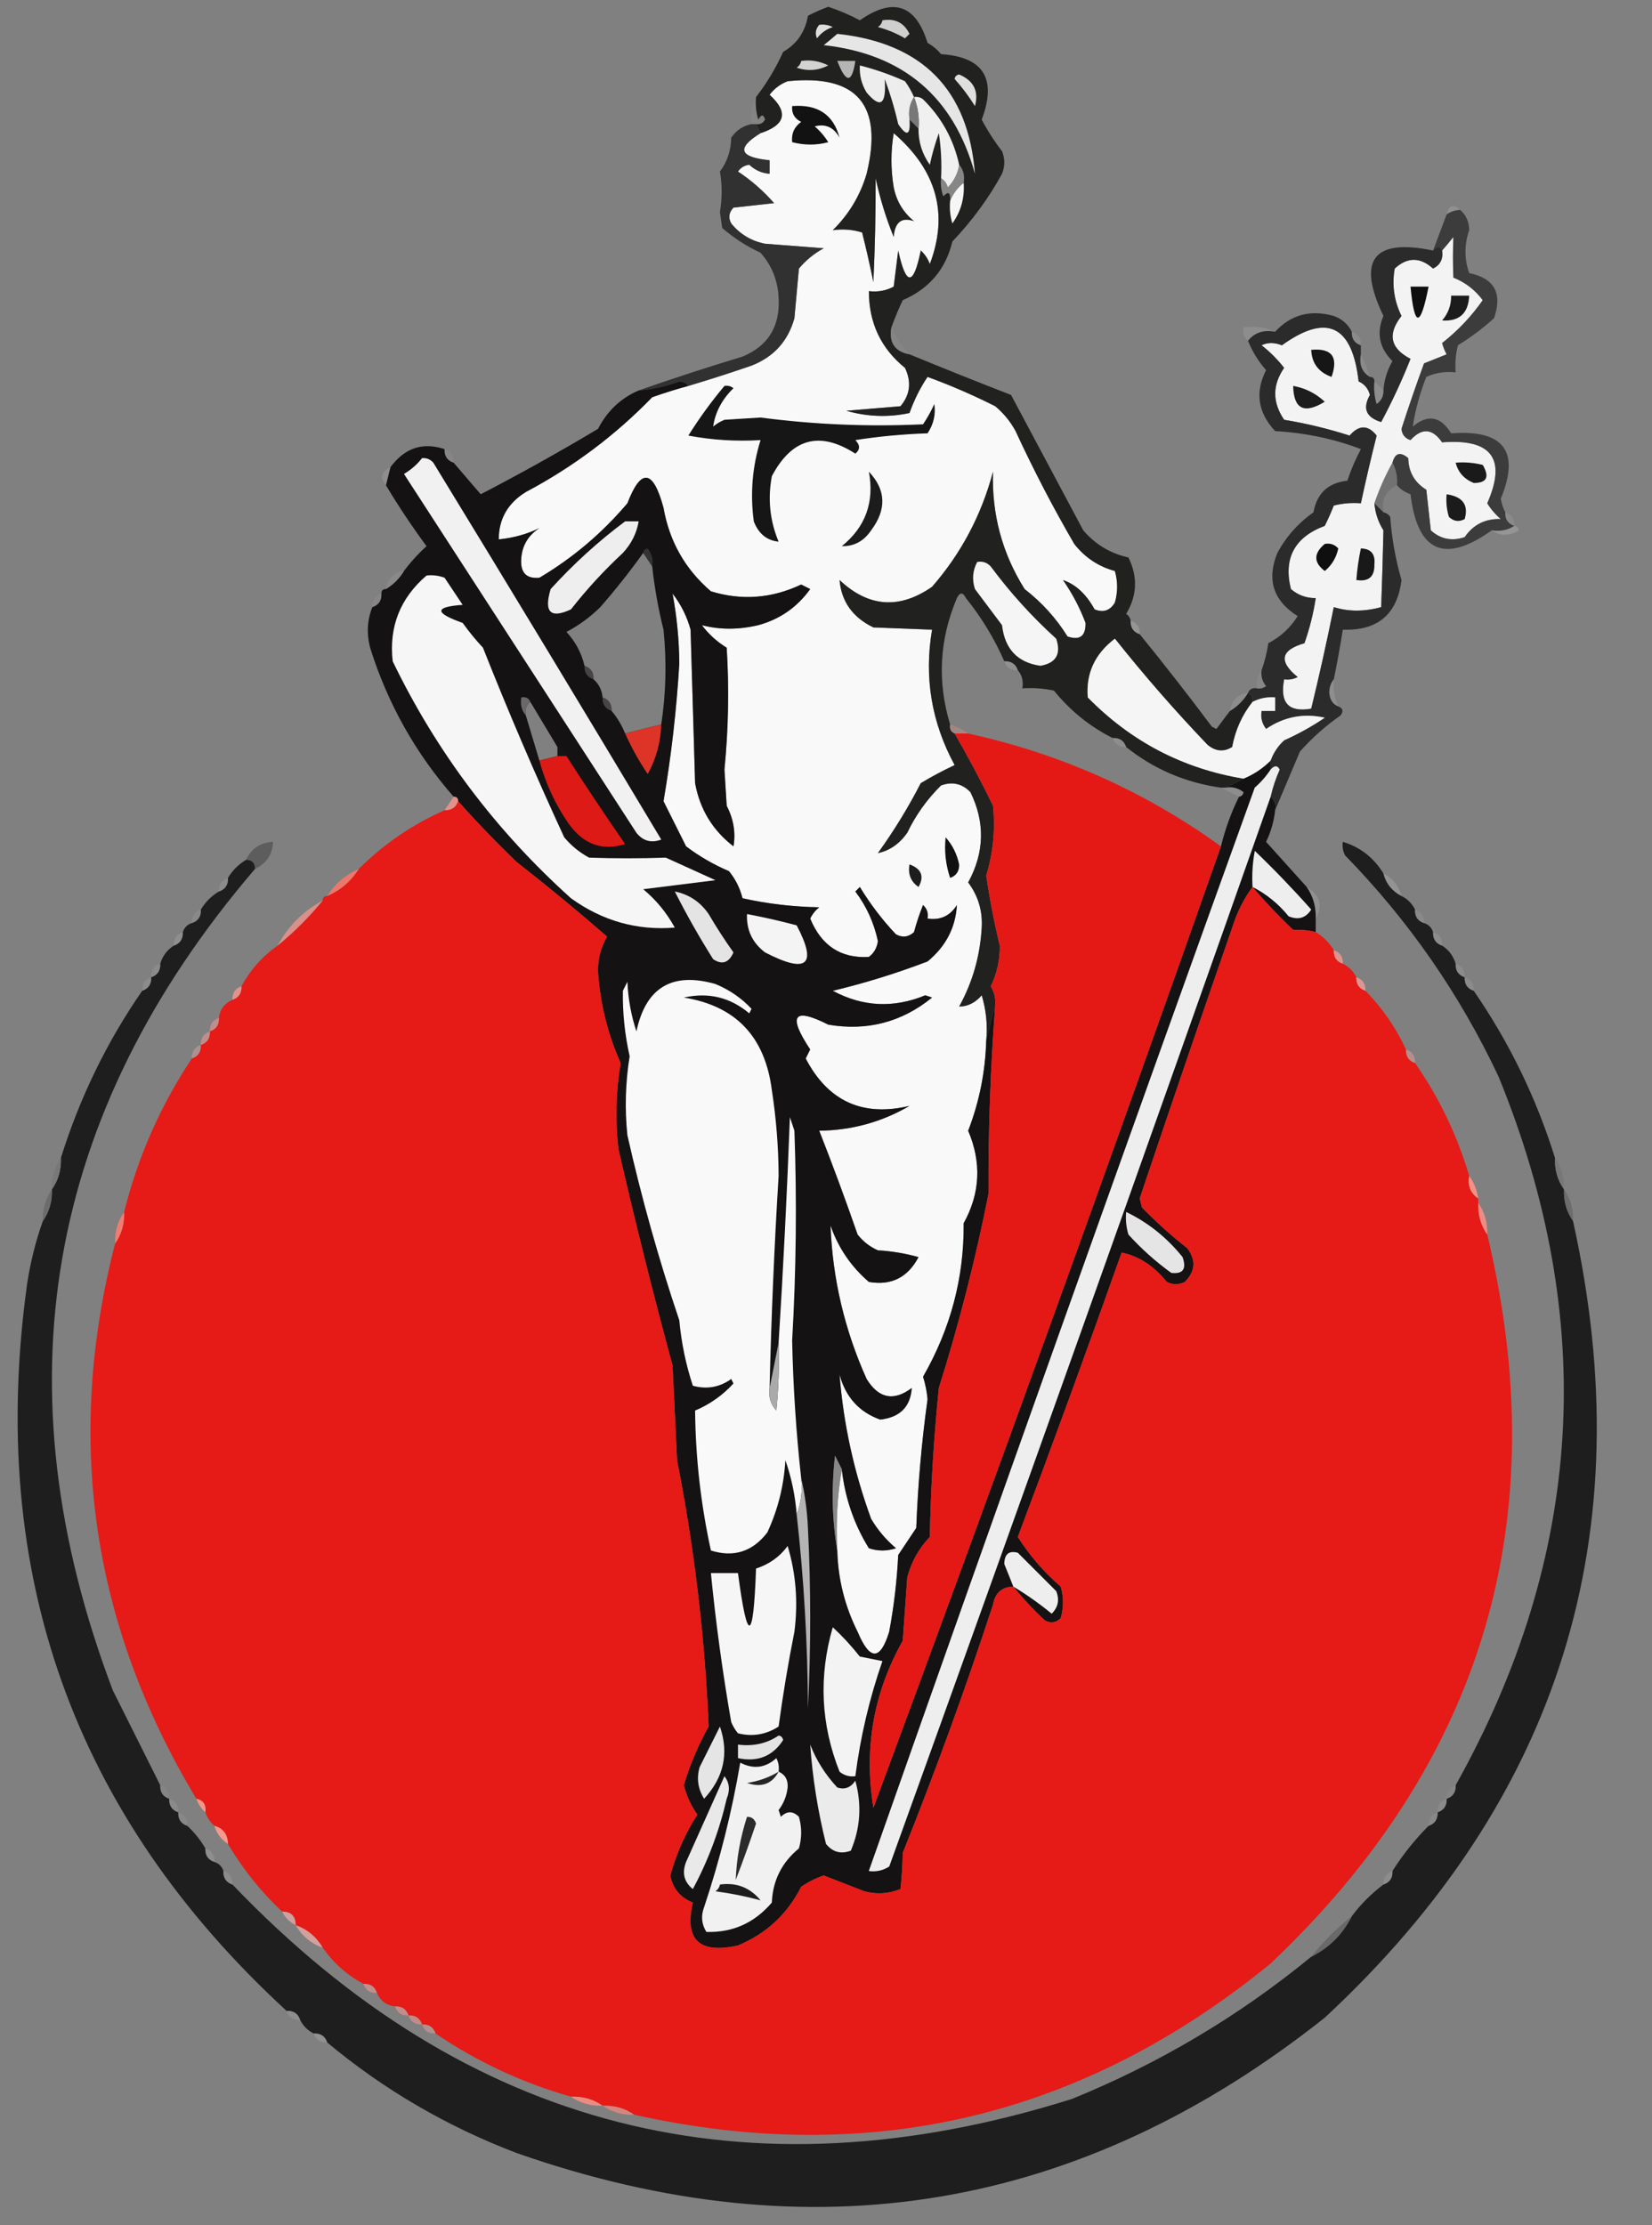 <?xml version="1.0" encoding="UTF-8"?>
<!DOCTYPE svg PUBLIC "-//W3C//DTD SVG 1.1//EN" "http://www.w3.org/Graphics/SVG/1.1/DTD/svg11.dtd">
<svg xmlns="http://www.w3.org/2000/svg" version="1.1" width="366px" height="493px" style="shape-rendering:geometricPrecision; text-rendering:geometricPrecision; image-rendering:optimizeQuality; fill-rule:evenodd; clip-rule:evenodd" xmlns:xlink="http://www.w3.org/1999/xlink">
<rect width="100%" height="100%" fill="#808080" stroke="none"/>
<g><path style="opacity:1" fill="#f9f9f9" d="M 218.5,230.5 C 218.303,237.43 216.97,244.096 214.5,250.5C 217.495,257.552 217.162,264.385 213.5,271C 213.612,283.023 210.612,294.356 204.5,305C 205.018,306.626 205.352,308.293 205.5,310C 204.19,319.457 203.357,328.957 203,338.5C 201.667,340.5 200.333,342.5 199,344.5C 198.718,350.216 198.052,355.883 197,361.5C 195.028,367.938 192.695,367.938 190,361.5C 187.159,355.816 185.659,349.816 185.5,343.5C 185.177,337.31 185.51,331.31 186.5,325.5C 187.203,331.828 189.203,337.661 192.5,343C 194.5,343.667 196.5,343.667 198.5,343C 196.291,341.127 194.458,338.96 193,336.5C 189.191,326.094 186.858,315.428 186,304.5C 187.316,309.477 190.316,312.811 195,314.5C 199.376,314.007 201.71,311.674 202,307.5C 197.997,310.501 194.664,309.835 192,305.5C 187.12,294.648 184.453,283.315 184,271.5C 185.72,276.446 188.554,280.613 192.5,284C 197.45,284.858 201.117,283.025 203.5,278.5C 200.553,277.679 197.553,277.179 194.5,277C 192.714,276.215 191.214,275.049 190,273.5C 187.319,265.777 184.486,258.11 181.5,250.5C 188.699,250.415 195.365,248.581 201.5,245C 191.114,247.474 183.447,243.974 178.5,234.5C 178.833,233.833 179.167,233.167 179.5,232.5C 174.47,224.933 175.803,223.099 183.5,227C 192.103,228.464 199.77,226.464 206.5,221C 206,220.833 205.5,220.667 205,220.5C 197.962,223.398 191.128,223.065 184.5,219.5C 191.567,217.812 198.567,215.646 205.5,213C 209.543,209.672 211.71,205.505 212,200.5C 210.491,202.919 208.325,203.919 205.5,203.5C 205.719,202.325 205.386,201.325 204.5,200.5C 203.708,202.465 203.041,204.465 202.5,206.5C 201.277,207.614 199.944,207.781 198.5,207C 195.481,203.808 192.814,200.308 190.5,196.5C 190.167,196.833 189.833,197.167 189.5,197.5C 191.983,200.8 193.65,204.467 194.5,208.5C 194.291,209.994 193.624,211.161 192.5,212C 186.317,212.365 181.984,209.532 179.5,203.5C 179.977,202.522 180.643,201.689 181.5,201C 175.722,200.906 170.056,200.239 164.5,199C 163.944,196.763 162.944,194.763 161.5,193C 158.088,191.545 154.921,189.712 152,187.5C 150.333,184.167 148.667,180.833 147,177.5C 148.718,167.464 149.884,157.297 150.5,147C 150.453,141.706 149.953,136.539 149,131.5C 150.861,133.888 152.194,136.554 153,139.5C 153.333,150.833 153.667,162.167 154,173.5C 155.059,179.293 157.893,183.959 162.5,187.5C 163.023,184.491 162.523,181.491 161,178.5C 160.833,175.833 160.667,173.167 160.5,170.5C 161.386,161.508 161.552,152.508 161,143.5C 158.842,142.174 157.008,140.507 155.5,138.5C 159.445,139.534 163.612,139.534 168,138.5C 172.78,137.194 176.613,134.527 179.5,130.5C 178.833,130.167 178.167,129.833 177.5,129.5C 170.968,132.588 164.301,133.088 157.5,131C 151.807,126.119 148.307,119.952 147,112.5C 144.694,103.966 142.027,103.633 139,111.5C 133.38,118.127 126.88,123.627 119.5,128C 116.513,128.274 115.179,126.774 115.5,123.5C 115.756,120.729 117.09,118.562 119.5,117C 116.786,118.327 113.786,119.161 110.5,119.5C 110.496,114.971 112.496,111.471 116.5,109C 126.984,103.436 136.317,96.436 144.5,88C 147.154,87.059 149.821,86.226 152.5,85.5C 157.164,84.112 161.831,82.612 166.5,81C 171.428,79.073 174.594,75.573 176,70.5C 176.333,66.833 176.667,63.167 177,59.5C 178.558,57.641 180.391,56.141 182.5,55C 178.167,54.667 173.833,54.333 169.5,54C 166.452,53.394 163.952,51.894 162,49.5C 161.316,48.216 161.483,47.05 162.5,46C 165.5,45.667 168.5,45.333 171.5,45C 169.129,42.294 166.463,39.961 163.5,38C 164.108,37.13 164.941,36.63 166,36.5C 167.3,37.707 168.8,38.374 170.5,38.5C 170.5,37.5 170.5,36.5 170.5,35.5C 163.75,34.834 163.084,32.834 168.5,29.5C 174.06,27.672 174.726,24.839 170.5,21C 171.551,19.615 172.884,18.615 174.5,18C 189.893,16.403 195.726,23.237 192,38.5C 190.587,43.3 188.087,47.467 184.5,51C 186.743,50.681 188.91,50.848 191,51.5C 191.914,55.142 192.748,58.809 193.5,62.5C 193.852,54.867 194.018,47.2 194,39.5C 194.957,43.956 196.29,48.289 198,52.5C 198.255,49.207 199.755,48.04 202.5,49C 200.106,47.048 198.606,44.548 198,41.5C 197.333,37.5 197.333,33.5 198,29.5C 207.543,37.73 210.21,47.397 206,58.5C 205.581,57.328 204.915,56.328 204,55.5C 202.386,63.443 200.72,63.443 199,55.5C 198.667,58.167 198.333,60.833 198,63.5C 196.301,64.406 194.467,64.739 192.5,64.5C 192.495,71.513 195.162,77.18 200.5,81.5C 201.983,84.612 201.65,87.445 199.5,90C 195.5,90.333 191.5,90.667 187.5,91C 192.165,92.337 196.832,92.503 201.5,91.5C 202.542,88.577 203.875,85.91 205.5,83.5C 210.624,85.375 215.624,87.541 220.5,90C 222.359,91.558 223.859,93.391 225,95.5C 228.964,104.082 233.297,112.416 238,120.5C 240.346,123.505 243.346,125.505 247,126.5C 247.667,128.833 247.667,131.167 247,133.5C 245.933,135.283 244.433,135.783 242.5,135C 240.668,131.639 238.335,129.472 235.5,128.5C 237.577,131.49 239.244,134.656 240.5,138C 240.563,140.942 239.23,141.942 236.5,141C 234.006,136.978 230.84,133.478 227,130.5C 222.032,122.588 219.699,113.922 220,104.5C 217.455,114.093 212.955,122.593 206.5,130C 199.247,135.04 192.414,134.54 186,128.5C 186.422,133.288 188.922,136.788 193.5,139C 197.924,139.18 202.257,139.347 206.5,139.5C 204.702,150.045 206.369,160.045 211.5,169.5C 208.93,170.702 206.43,172.035 204,173.5C 201.21,178.917 198.043,184.084 194.5,189C 197.093,188.454 199.26,186.954 201,184.5C 202.886,180.56 205.386,177.06 208.5,174C 211.025,173.104 213.192,173.604 215,175.5C 218.279,182.196 218.112,188.863 214.5,195.5C 216.71,198.463 217.71,201.797 217.5,205.5C 217.142,211.774 215.475,217.607 212.5,223C 214.417,222.973 216.084,222.139 217.5,220.5C 218.487,223.768 218.82,227.102 218.5,230.5 Z"/></g>
<g><path style="opacity:0.427" fill="#8a8a8a" d="M 167.5,21.5 C 167.34,23.199 167.506,24.866 168,26.5C 168.654,25.304 169.154,25.304 169.5,26.5C 169.043,27.297 168.376,27.631 167.5,27.5C 167.167,27.5 166.833,27.5 166.5,27.5C 166.205,25.265 166.539,23.265 167.5,21.5 Z"/></g>
<g><path style="opacity:1" fill="#121212" d="M 175.5,23.5 C 181.155,23.054 184.655,25.387 186,30.5C 184.737,28.203 182.903,27.37 180.5,28C 181.687,29.02 182.687,30.186 183.5,31.5C 180.911,32.205 178.244,32.205 175.5,31.5C 175.297,29.61 175.963,28.11 177.5,27C 176.027,26.29 175.36,25.124 175.5,23.5 Z"/></g>
<g><path style="opacity:0.396" fill="#aaaaaa" d="M 323.5,46.5 C 322.391,46.557 321.391,46.89 320.5,47.5C 321.053,45.448 322.053,45.115 323.5,46.5 Z"/></g>
<g><path style="opacity:0.999" fill="#313131" d="M 166.5,27.5 C 166.833,27.5 167.167,27.5 167.5,27.5C 167.833,28.167 168.167,28.833 168.5,29.5C 163.084,32.834 163.75,34.834 170.5,35.5C 170.5,36.5 170.5,37.5 170.5,38.5C 168.8,38.374 167.3,37.707 166,36.5C 164.941,36.63 164.108,37.13 163.5,38C 166.463,39.961 169.129,42.294 171.5,45C 168.5,45.333 165.5,45.667 162.5,46C 161.483,47.05 161.316,48.216 162,49.5C 163.952,51.894 166.452,53.394 169.5,54C 173.833,54.333 178.167,54.667 182.5,55C 180.391,56.141 178.558,57.641 177,59.5C 176.667,63.167 176.333,66.833 176,70.5C 174.594,75.573 171.428,79.073 166.5,81C 161.831,82.612 157.164,84.112 152.5,85.5C 152.083,84.876 151.416,84.543 150.5,84.5C 147.58,85.586 144.58,86.252 141.5,86.5C 149,83.867 156.667,81.367 164.5,79C 170.19,76.635 172.856,72.302 172.5,66C 172.336,62.17 171.003,58.837 168.5,56C 165.397,54.561 162.564,52.727 160,50.5C 159.833,49.333 159.667,48.167 159.5,47C 160.009,43.921 160.009,40.921 159.5,38C 161.121,35.834 161.955,33.334 162,30.5C 163.129,28.859 164.629,27.859 166.5,27.5 Z"/></g>
<g><path style="opacity:1" fill="#212120" d="M 197.5,72.5 C 196.891,75.878 198.224,77.878 201.5,78.5C 208.967,81.576 216.467,84.576 224,87.5C 229.333,97.5 234.667,107.5 240,117.5C 242.657,120.61 245.991,122.61 250,123.5C 252.109,127.781 251.942,131.948 249.5,136C 250.056,136.383 250.389,136.883 250.5,137.5C 250.427,139.027 251.094,140.027 252.5,140.5C 257.934,147.174 263.268,154.007 268.5,161C 268.833,161.167 269.167,161.333 269.5,161.5C 270.521,160.099 271.521,158.765 272.5,157.5C 274.167,156.5 275.5,155.167 276.5,153.5C 277.338,153.842 277.672,154.508 277.5,155.5C 275.205,158.391 273.705,161.725 273,165.5C 271.132,166.672 269.298,166.505 267.5,165C 260.294,157.463 253.46,149.629 247,141.5C 242.571,144.868 240.571,149.201 241,154.5C 250.592,164.282 262.092,170.282 275.5,172.5C 274.167,173.167 272.833,173.833 271.5,174.5C 271.167,174.5 270.833,174.5 270.5,174.5C 262.614,173.386 255.614,170.386 249.5,165.5C 249.027,164.094 248.027,163.427 246.5,163.5C 241.466,160.968 237.132,157.468 233.5,153C 231.19,152.503 228.857,152.337 226.5,152.5C 226.768,150.901 226.434,149.568 225.5,148.5C 225.027,147.094 224.027,146.427 222.5,146.5C 220.289,141.456 217.456,136.789 214,132.5C 213.333,131.167 212.667,131.167 212,132.5C 208.114,141.677 207.614,151.011 210.5,160.5C 210.328,161.492 210.662,162.158 211.5,162.5C 214.506,167.691 217.339,173.024 220,178.5C 220.53,183.76 220.03,188.927 218.5,194C 219.27,199.24 220.27,204.407 221.5,209.5C 221.551,212.666 220.884,215.666 219.5,218.5C 220.246,219.736 220.579,221.07 220.5,222.5C 219.833,225.167 219.167,227.833 218.5,230.5C 218.82,227.102 218.487,223.768 217.5,220.5C 216.084,222.139 214.417,222.973 212.5,223C 215.475,217.607 217.142,211.774 217.5,205.5C 217.71,201.797 216.71,198.463 214.5,195.5C 218.112,188.863 218.279,182.196 215,175.5C 213.192,173.604 211.025,173.104 208.5,174C 205.386,177.06 202.886,180.56 201,184.5C 199.26,186.954 197.093,188.454 194.5,189C 198.043,184.084 201.21,178.917 204,173.5C 206.43,172.035 208.93,170.702 211.5,169.5C 206.369,160.045 204.702,150.045 206.5,139.5C 202.257,139.347 197.924,139.18 193.5,139C 188.922,136.788 186.422,133.288 186,128.5C 192.414,134.54 199.247,135.04 206.5,130C 212.955,122.593 217.455,114.093 220,104.5C 219.699,113.922 222.032,122.588 227,130.5C 230.84,133.478 234.006,136.978 236.5,141C 239.23,141.942 240.563,140.942 240.5,138C 239.244,134.656 237.577,131.49 235.5,128.5C 238.335,129.472 240.668,131.639 242.5,135C 244.433,135.783 245.933,135.283 247,133.5C 247.667,131.167 247.667,128.833 247,126.5C 243.346,125.505 240.346,123.505 238,120.5C 233.297,112.416 228.964,104.082 225,95.5C 223.859,93.391 222.359,91.558 220.5,90C 215.624,87.541 210.624,85.375 205.5,83.5C 203.875,85.91 202.542,88.577 201.5,91.5C 196.832,92.503 192.165,92.337 187.5,91C 191.5,90.667 195.5,90.333 199.5,90C 201.65,87.445 201.983,84.612 200.5,81.5C 195.162,77.18 192.495,71.513 192.5,64.5C 194.467,64.739 196.301,64.406 198,63.5C 198.333,60.833 198.667,58.167 199,55.5C 200.72,63.443 202.386,63.443 204,55.5C 204.915,56.328 205.581,57.328 206,58.5C 210.21,47.397 207.543,37.73 198,29.5C 197.333,33.5 197.333,37.5 198,41.5C 198.606,44.548 200.106,47.048 202.5,49C 199.755,48.04 198.255,49.207 198,52.5C 196.29,48.289 194.957,43.956 194,39.5C 194.018,47.2 193.852,54.867 193.5,62.5C 192.748,58.809 191.914,55.142 191,51.5C 188.91,50.848 186.743,50.681 184.5,51C 188.087,47.467 190.587,43.3 192,38.5C 195.726,23.237 189.893,16.403 174.5,18C 172.884,18.615 171.551,19.615 170.5,21C 174.726,24.839 174.06,27.672 168.5,29.5C 168.167,28.833 167.833,28.167 167.5,27.5C 168.376,27.631 169.043,27.297 169.5,26.5C 169.154,25.304 168.654,25.304 168,26.5C 167.506,24.866 167.34,23.199 167.5,21.5C 169.875,18.443 171.875,15.11 173.5,11.5C 176.555,9.74 178.388,7.073 179,3.5C 180.441,2.74 181.941,2.074 183.5,1.5C 185.955,2.315 188.289,3.315 190.5,4.5C 197.882,-0.667 202.882,1 205.5,9.5C 206.646,10.145 207.646,10.978 208.5,12C 217.901,12.611 220.901,17.445 217.5,26.5C 218.803,28.968 220.303,31.301 222,33.5C 222.667,35.167 222.667,36.833 222,38.5C 219.033,43.923 215.366,48.923 211,53.5C 209.532,59.639 205.866,63.972 200,66.5C 199.062,68.489 198.228,70.489 197.5,72.5 Z"/></g>
<g><path style="opacity:1" fill="#868686" d="M 212.5,36.5 C 213.434,37.568 213.768,38.901 213.5,40.5C 212.143,41.59 211.143,42.924 210.5,44.5C 210.607,42.621 210.107,42.288 209,43.5C 208.51,42.207 208.343,40.873 208.5,39.5C 209.222,39.917 209.722,40.584 210,41.5C 211.372,40.09 212.205,38.423 212.5,36.5 Z"/></g>
<g><path style="opacity:1" fill="#f6f6f6" d="M 213.5,40.5 C 213.736,43.829 212.903,46.829 211,49.5C 210.506,47.866 210.34,46.199 210.5,44.5C 211.143,42.924 212.143,41.59 213.5,40.5 Z"/></g>
<g><path style="opacity:1" fill="#f0f0f0" d="M 202.5,21.5 C 203.239,21.369 203.906,21.536 204.5,22C 208.606,26.047 211.273,30.88 212.5,36.5C 212.205,38.423 211.372,40.09 210,41.5C 209.722,40.584 209.222,39.917 208.5,39.5C 208.665,36.15 208.498,32.817 208,29.5C 207.178,31.788 206.511,34.122 206,36.5C 204.293,34.091 203.46,31.424 203.5,28.5C 203.702,26.05 203.369,23.717 202.5,21.5 Z"/></g>
<g><path style="opacity:1" fill="#787878" d="M 202.5,21.5 C 203.369,23.717 203.702,26.05 203.5,28.5C 202.833,27.833 202.167,27.167 201.5,26.5C 201.216,24.585 201.549,22.919 202.5,21.5 Z"/></g>
<g><path style="opacity:1" fill="#dfdfdf" d="M 211.5,17.5 C 211.56,16.957 211.893,16.624 212.5,16.5C 215.729,17.875 216.896,20.208 216,23.5C 214.637,21.316 213.137,19.316 211.5,17.5 Z"/></g>
<g><path style="opacity:1" fill="#ededed" d="M 202.5,21.5 C 201.549,22.919 201.216,24.585 201.5,26.5C 201.741,29.999 200.908,30.332 199,27.5C 198.209,24.041 197.209,20.707 196,17.5C 196.419,23.163 195.086,24.163 192,20.5C 190.872,18.655 190.372,16.655 190.5,14.5C 193.911,15.36 197.244,16.526 200.5,18C 201.305,19.113 201.972,20.279 202.5,21.5 Z"/></g>
<g><path style="opacity:1" fill="#b5b5b5" d="M 185.5,13.5 C 186.833,13.5 188.167,13.5 189.5,13.5C 188.759,18.503 187.426,18.503 185.5,13.5 Z"/></g>
<g><path style="opacity:1" fill="#d3d3d3" d="M 177.5,13.5 C 179.604,13.201 181.604,13.534 183.5,14.5C 181.235,15.647 178.902,15.814 176.5,15C 177.056,14.617 177.389,14.117 177.5,13.5 Z"/></g>
<g><path style="opacity:1" fill="#e6e6e6" d="M 185.5,7.5 C 204.356,9.521 214.523,19.854 216,38.5C 211.29,21.46 200.124,11.96 182.5,10C 183.571,9.148 184.571,8.315 185.5,7.5 Z"/></g>
<g><path style="opacity:1" fill="#dedede" d="M 181.5,5.5 C 182.552,5.351 183.552,5.517 184.5,6C 183.069,6.465 181.903,7.299 181,8.5C 180.53,7.423 180.697,6.423 181.5,5.5 Z"/></g>
<g><path style="opacity:1" fill="#cfcfcf" d="M 195.5,4.5 C 198.278,4.022 200.278,5.022 201.5,7.5C 201.167,7.833 200.833,8.167 200.5,8.5C 198.615,7.391 196.615,6.557 194.5,6C 195.056,5.617 195.389,5.117 195.5,4.5 Z"/></g>
<g><path style="opacity:1" fill="#f3f3f3" d="M 308.5,102.5 C 306.928,105.318 305.594,108.318 304.5,111.5C 304.682,113.675 305.349,115.675 306.5,117.5C 306.375,123.099 306.209,128.765 306,134.5C 302.259,135.529 298.759,135.529 295.5,134.5C 293.97,142.096 292.304,149.596 290.5,157C 285.492,157.878 283.492,155.712 284.5,150.5C 285.552,150.649 286.552,150.483 287.5,150C 283.218,146.517 283.718,144.017 289,142.5C 290.15,139.232 290.984,135.899 291.5,132.5C 289.418,132.528 287.584,131.861 286,130.5C 284.306,123.672 286.806,119.005 293.5,116.5C 294.244,115.009 294.91,113.509 295.5,112C 297.473,111.505 299.473,111.338 301.5,111.5C 302.597,106.4 303.763,101.4 305,96.5C 303.092,94.094 301.092,94.094 299,96.5C 294.255,94.977 289.422,93.811 284.5,93C 281.872,89.132 281.872,85.299 284.5,81.5C 283.027,79.605 281.36,77.939 279.5,76.5C 280.831,75.834 282.331,75.834 284,76.5C 293.916,69.349 299.583,72.016 301,84.5C 302.299,85.09 303.132,86.09 303.5,87.5C 301.82,90.48 302.654,92.48 306,93.5C 308.424,88.984 310.59,84.317 312.5,79.5C 308.005,77.176 307.339,74.009 310.5,70C 308.856,66.641 308.356,63.141 309,59.5C 311.79,56.92 314.624,56.92 317.5,59.5C 319.111,58.68 319.778,57.346 319.5,55.5C 320.315,54.571 321.148,53.571 322,52.5C 321.872,55.486 321.872,58.486 322,61.5C 324.657,62.573 326.823,64.24 328.5,66.5C 325.988,70.098 322.988,73.264 319.5,76C 319.735,76.873 320.069,77.707 320.5,78.5C 318.833,79.167 317.167,79.833 315.5,80.5C 313.735,85.296 312.068,90.129 310.5,95C 310.613,96.28 311.28,97.113 312.5,97.5C 315.029,94.73 317.362,94.896 319.5,98C 330.497,97.14 333.83,101.64 329.5,111.5C 330.313,112.814 331.313,113.981 332.5,115C 329.079,114.879 326.412,116.212 324.5,119C 321.653,119.944 319.153,119.444 317,117.5C 316.667,114.5 316.333,111.5 316,108.5C 313.391,106.892 312.058,104.559 312,101.5C 310.244,100.015 309.077,100.348 308.5,102.5 Z"/></g>
<g><path style="opacity:1" fill="#0f0f0f" d="M 312.5,63.5 C 313.833,63.5 315.167,63.5 316.5,63.5C 314.695,72.658 313.361,72.658 312.5,63.5 Z"/></g>
<g><path style="opacity:1" fill="#1c1c1c" d="M 321.5,65.5 C 322.833,65.5 324.167,65.5 325.5,65.5C 325.325,69.409 323.325,71.243 319.5,71C 320.861,69.416 321.528,67.582 321.5,65.5 Z"/></g>
<g><path style="opacity:0.655" fill="#959595" d="M 282.5,73.5 C 279.918,73.025 277.918,73.692 276.5,75.5C 275.596,74.791 275.263,73.791 275.5,72.5C 278.059,72.198 280.393,72.532 282.5,73.5 Z"/></g>
<g><path style="opacity:0.714" fill="#878787" d="M 197.5,72.5 C 198.377,74.728 199.71,76.728 201.5,78.5C 198.224,77.878 196.891,75.878 197.5,72.5 Z"/></g>
<g><path style="opacity:1" fill="#141212" d="M 152.5,85.5 C 149.821,86.226 147.154,87.059 144.5,88C 136.317,96.436 126.984,103.436 116.5,109C 112.496,111.471 110.496,114.971 110.5,119.5C 113.786,119.161 116.786,118.327 119.5,117C 117.09,118.562 115.756,120.729 115.5,123.5C 115.179,126.774 116.513,128.274 119.5,128C 126.88,123.627 133.38,118.127 139,111.5C 142.027,103.633 144.694,103.966 147,112.5C 148.307,119.952 151.807,126.119 157.5,131C 164.301,133.088 170.968,132.588 177.5,129.5C 178.167,129.833 178.833,130.167 179.5,130.5C 176.613,134.527 172.78,137.194 168,138.5C 163.612,139.534 159.445,139.534 155.5,138.5C 157.008,140.507 158.842,142.174 161,143.5C 161.552,152.508 161.386,161.508 160.5,170.5C 160.667,173.167 160.833,175.833 161,178.5C 162.523,181.491 163.023,184.491 162.5,187.5C 157.893,183.959 155.059,179.293 154,173.5C 153.667,162.167 153.333,150.833 153,139.5C 152.194,136.554 150.861,133.888 149,131.5C 149.953,136.539 150.453,141.706 150.5,147C 149.884,157.297 148.718,167.464 147,177.5C 148.667,180.833 150.333,184.167 152,187.5C 154.921,189.712 158.088,191.545 161.5,193C 162.944,194.763 163.944,196.763 164.5,199C 170.056,200.239 175.722,200.906 181.5,201C 180.643,201.689 179.977,202.522 179.5,203.5C 181.984,209.532 186.317,212.365 192.5,212C 193.624,211.161 194.291,209.994 194.5,208.5C 193.65,204.467 191.983,200.8 189.5,197.5C 189.833,197.167 190.167,196.833 190.5,196.5C 192.814,200.308 195.481,203.808 198.5,207C 199.944,207.781 201.277,207.614 202.5,206.5C 203.041,204.465 203.708,202.465 204.5,200.5C 205.386,201.325 205.719,202.325 205.5,203.5C 208.325,203.919 210.491,202.919 212,200.5C 211.71,205.505 209.543,209.672 205.5,213C 198.567,215.646 191.567,217.812 184.5,219.5C 191.128,223.065 197.962,223.398 205,220.5C 205.5,220.667 206,220.833 206.5,221C 199.77,226.464 192.103,228.464 183.5,227C 175.803,223.099 174.47,224.933 179.5,232.5C 179.167,233.167 178.833,233.833 178.5,234.5C 183.447,243.974 191.114,247.474 201.5,245C 195.365,248.581 188.699,250.415 181.5,250.5C 184.486,258.11 187.319,265.777 190,273.5C 191.214,275.049 192.714,276.215 194.5,277C 197.553,277.179 200.553,277.679 203.5,278.5C 201.117,283.025 197.45,284.858 192.5,284C 188.554,280.613 185.72,276.446 184,271.5C 184.453,283.315 187.12,294.648 192,305.5C 194.664,309.835 197.997,310.501 202,307.5C 201.71,311.674 199.376,314.007 195,314.5C 190.316,312.811 187.316,309.477 186,304.5C 186.858,315.428 189.191,326.094 193,336.5C 194.458,338.96 196.291,341.127 198.5,343C 196.5,343.667 194.5,343.667 192.5,343C 189.203,337.661 187.203,331.828 186.5,325.5C 186.013,324.527 185.513,323.527 185,322.5C 184.179,329.679 184.345,336.679 185.5,343.5C 185.659,349.816 187.159,355.816 190,361.5C 192.695,367.938 195.028,367.938 197,361.5C 198.052,355.883 198.718,350.216 199,344.5C 200.333,342.5 201.667,340.5 203,338.5C 203.357,328.957 204.19,319.457 205.5,310C 205.352,308.293 205.018,306.626 204.5,305C 210.612,294.356 213.612,283.023 213.5,271C 217.162,264.385 217.495,257.552 214.5,250.5C 216.97,244.096 218.303,237.43 218.5,230.5C 219.167,227.833 219.833,225.167 220.5,222.5C 219.437,236.502 218.937,250.502 219,264.5C 216.122,279.011 212.456,293.344 208,307.5C 206.881,318.468 206.215,329.468 206,340.5C 203.558,343.048 201.892,346.048 201,349.5C 200.667,354.167 200.333,358.833 200,363.5C 193.53,374.983 191.363,387.316 193.5,400.5C 219.765,329.703 245.432,258.703 270.5,187.5C 271.462,183.605 272.796,179.939 274.5,176.5C 275.043,176.44 275.376,176.107 275.5,175.5C 274.311,174.571 272.978,174.238 271.5,174.5C 272.833,173.833 274.167,173.167 275.5,172.5C 277.772,171.559 279.772,170.226 281.5,168.5C 281.5,169.167 281.5,169.833 281.5,170.5C 280.542,171.962 279.376,173.295 278,174.5C 249.193,254.421 220.693,334.421 192.5,414.5C 194.144,414.714 195.644,414.38 197,413.5C 225.475,334.572 253.642,255.572 281.5,176.5C 282.404,177.209 282.737,178.209 282.5,179.5C 282.244,181.937 281.577,184.271 280.5,186.5C 283.522,189.853 286.522,193.187 289.5,196.5C 290.933,198.558 291.6,200.892 291.5,203.5C 291.5,204.5 291.5,205.5 291.5,206.5C 290.009,206.099 288.342,205.932 286.5,206C 283.296,202.964 280.296,199.797 277.5,196.5C 275.547,199.141 274.047,202.141 273,205.5C 266.066,225.468 259.233,245.468 252.5,265.5C 252.667,266.167 252.833,266.833 253,267.5C 256.145,270.734 259.478,273.734 263,276.5C 265.017,279.127 264.85,281.627 262.5,284C 261.167,284.667 259.833,284.667 258.5,284C 255.634,280.441 252.301,278.274 248.5,277.5C 241.03,298.577 233.363,319.577 225.5,340.5C 228.106,344.609 231.273,348.276 235,351.5C 235.667,353.833 235.667,356.167 235,358.5C 233.951,359.517 232.784,359.684 231.5,359C 228.961,356.63 226.628,354.13 224.5,351.5C 221.95,351.561 220.45,352.894 220,355.5C 213.924,374.063 207.257,392.396 200,410.5C 199.949,413.277 199.782,415.943 199.5,418.5C 196.897,419.562 194.23,419.728 191.5,419C 188.495,417.83 185.495,416.664 182.5,415.5C 180.734,416.091 179.067,416.924 177.5,418C 174.442,424.058 169.775,428.391 163.5,431C 154.921,432.919 151.588,429.752 153.5,421.5C 150.73,420.399 149.064,418.399 148.5,415.5C 149.828,410.68 151.828,406.18 154.5,402C 153.103,400.039 152.103,397.872 151.5,395.5C 152.845,390.968 154.678,386.635 157,382.5C 156.172,362.694 153.838,343.028 150,323.5C 149.667,316.5 149.333,309.5 149,302.5C 144.684,286.568 140.684,270.568 137,254.5C 136.293,248.143 136.46,241.81 137.5,235.5C 134.66,229.145 132.994,222.479 132.5,215.5C 132.386,212.622 133.052,209.956 134.5,207.5C 128.004,201.841 121.337,196.341 114.5,191C 109.936,186.605 105.602,182.105 101.5,177.5C 101.5,176.833 101.167,176.5 100.5,176.5C 92.049,166.857 85.882,155.857 82,143.5C 81.195,140.304 81.362,137.304 82.5,134.5C 83.906,134.027 84.573,133.027 84.5,131.5C 84.5,130.833 84.833,130.5 85.5,130.5C 87.167,129.5 88.5,128.167 89.5,126.5C 90.96,124.537 92.627,122.704 94.5,121C 91.252,116.6 88.252,112.1 85.5,107.5C 85.833,106.167 86.167,104.833 86.5,103.5C 89.669,99.231 93.669,97.898 98.5,99.5C 98.427,101.027 99.094,102.027 100.5,102.5C 102.477,104.814 104.477,107.147 106.5,109.5C 115.328,104.92 123.995,100.087 132.5,95C 134.537,91.04 137.537,88.206 141.5,86.5C 144.58,86.252 147.58,85.586 150.5,84.5C 151.416,84.543 152.083,84.876 152.5,85.5 Z M 142.5,122.5 C 143.167,123.5 143.833,124.5 144.5,125.5C 145.01,130.211 145.844,134.878 147,139.5C 147.72,146.536 147.553,153.536 146.5,160.5C 143.833,161.167 141.167,161.833 138.5,162.5C 137.737,160.632 136.737,158.965 135.5,157.5C 135.573,155.973 134.906,154.973 133.5,154.5C 133.34,152.847 132.674,151.514 131.5,150.5C 131.573,148.973 130.906,147.973 129.5,147.5C 128.828,144.658 127.494,142.158 125.5,140C 128.266,138.533 130.766,136.7 133,134.5C 136.381,130.625 139.547,126.625 142.5,122.5 Z M 117.5,155.5 C 119.5,158.833 121.5,162.167 123.5,165.5C 123.5,166.167 123.5,166.833 123.5,167.5C 122.167,167.833 120.833,168.167 119.5,168.5C 118.497,165.15 117.497,161.817 116.5,158.5C 116.263,157.209 116.596,156.209 117.5,155.5 Z"/></g>
<g><path style="opacity:1" fill="#161616" d="M 160.5,85.5 C 161.239,85.369 161.906,85.536 162.5,86C 159.967,88.469 158.467,91.302 158,94.5C 158.75,93.874 159.584,93.374 160.5,93C 163.167,92.833 165.833,92.667 168.5,92.5C 180.462,94.068 192.462,94.568 204.5,94C 205.46,92.581 206.293,91.081 207,89.5C 207.342,91.818 206.842,93.985 205.5,96C 200.136,96.171 194.802,96.671 189.5,97.5C 190.59,98.609 190.59,99.609 189.5,100.5C 181.606,95.42 175.439,97.087 171,105.5C 170.062,110.527 170.562,115.36 172.5,120C 169.883,119.74 168.05,118.24 167,115.5C 166.179,109.352 166.679,103.352 168.5,97.5C 163.125,97.828 157.792,97.495 152.5,96.5C 154.931,92.627 157.598,88.96 160.5,85.5 Z"/></g>
<g><path style="opacity:0.997" fill="#3c3c3c" d="M 323.5,46.5 C 324.809,47.624 325.475,49.124 325.5,51C 324.397,54.194 324.397,57.361 325.5,60.5C 331.091,61.659 332.924,64.992 331,70.5C 328.512,72.743 325.846,74.743 323,76.5C 322.505,78.473 322.338,80.473 322.5,82.5C 320.208,82.244 318.041,82.577 316,83.5C 314.555,87.15 313.555,90.817 313,94.5C 316.329,91.703 319.163,92.203 321.5,96C 333.161,95.135 336.827,99.968 332.5,110.5C 332.685,111.584 333.018,112.584 333.5,113.5C 333.427,115.027 334.094,116.027 335.5,116.5C 334.081,117.451 332.415,117.784 330.5,117.5C 320.022,124.953 314.022,122.287 312.5,109.5C 311.261,109.058 310.261,108.391 309.5,107.5C 309.634,105.708 309.301,104.042 308.5,102.5C 309.077,100.348 310.244,100.015 312,101.5C 312.058,104.559 313.391,106.892 316,108.5C 316.333,111.5 316.667,114.5 317,117.5C 319.153,119.444 321.653,119.944 324.5,119C 326.412,116.212 329.079,114.879 332.5,115C 331.313,113.981 330.313,112.814 329.5,111.5C 333.83,101.64 330.497,97.14 319.5,98C 317.362,94.896 315.029,94.73 312.5,97.5C 311.28,97.113 310.613,96.28 310.5,95C 312.068,90.129 313.735,85.296 315.5,80.5C 317.167,79.833 318.833,79.167 320.5,78.5C 320.069,77.707 319.735,76.873 319.5,76C 322.988,73.264 325.988,70.098 328.5,66.5C 326.823,64.24 324.657,62.573 322,61.5C 321.872,58.486 321.872,55.486 322,52.5C 321.148,53.571 320.315,54.571 319.5,55.5C 319.062,54.494 318.396,54.494 317.5,55.5C 318.501,52.828 319.501,50.162 320.5,47.5C 321.391,46.89 322.391,46.557 323.5,46.5 Z"/></g>
<g><path style="opacity:0.553" fill="#8b8b8b" d="M 98.5,99.5 C 99.906,99.973 100.573,100.973 100.5,102.5C 99.094,102.027 98.427,101.027 98.5,99.5 Z"/></g>
<g><path style="opacity:1" fill="#f1f1f1" d="M 93.5,101.5 C 94.496,101.414 95.329,101.748 96,102.5C 112.959,130.25 129.792,158.084 146.5,186C 144.299,186.825 142.466,186.325 141,184.5C 123.833,158 106.667,131.5 89.5,105C 91.093,104.051 92.426,102.885 93.5,101.5 Z"/></g>
<g><path style="opacity:1" fill="#1a1a1a" d="M 322.5,102.5 C 324.527,102.338 326.527,102.505 328.5,103C 330.066,105.677 329.4,107.01 326.5,107C 324.365,106.124 323.031,104.624 322.5,102.5 Z"/></g>
<g><path style="opacity:0.765" fill="#6e6e6e" d="M 308.5,102.5 C 309.301,104.042 309.634,105.708 309.5,107.5C 307.031,108.607 306.031,110.607 306.5,113.5C 305.833,112.833 305.167,112.167 304.5,111.5C 305.594,108.318 306.928,105.318 308.5,102.5 Z"/></g>
<g><path style="opacity:0.459" fill="#a0a0a0" d="M 86.5,103.5 C 86.167,104.833 85.833,106.167 85.5,107.5C 84.147,105.872 84.481,104.538 86.5,103.5 Z"/></g>
<g><path style="opacity:1" fill="#1c1c1c" d="M 192.5,104.5 C 196.304,108.512 196.471,112.845 193,117.5C 191.364,119.898 189.198,121.065 186.5,121C 191.749,116.758 193.749,111.258 192.5,104.5 Z"/></g>
<g><path style="opacity:1" fill="#1b1b1b" d="M 320.5,109.5 C 324.074,110.034 325.407,111.867 324.5,115C 323.216,115.684 322.049,115.517 321,114.5C 320.506,112.866 320.34,111.199 320.5,109.5 Z"/></g>
<g><path style="opacity:0.435" fill="#999999" d="M 333.5,113.5 C 334.906,113.973 335.573,114.973 335.5,116.5C 334.094,116.027 333.427,115.027 333.5,113.5 Z"/></g>
<g><path style="opacity:1" fill="#eeeeee" d="M 138.5,115.5 C 139.5,115.5 140.5,115.5 141.5,115.5C 141.046,118.14 139.879,120.473 138,122.5C 133.817,126.382 129.984,130.549 126.5,135C 121.953,137.124 120.453,135.624 122,130.5C 127.097,124.895 132.597,119.895 138.5,115.5 Z"/></g>
<g><path style="opacity:0.999" fill="#2b2b2b" d="M 317.5,55.5 C 318.396,54.494 319.062,54.494 319.5,55.5C 319.778,57.346 319.111,58.68 317.5,59.5C 314.624,56.92 311.79,56.92 309,59.5C 308.356,63.141 308.856,66.641 310.5,70C 307.339,74.009 308.005,77.176 312.5,79.5C 310.59,84.317 308.424,88.984 306,93.5C 302.654,92.48 301.82,90.48 303.5,87.5C 303.132,86.09 302.299,85.09 301,84.5C 299.583,72.016 293.916,69.349 284,76.5C 282.331,75.834 280.831,75.834 279.5,76.5C 281.36,77.939 283.027,79.605 284.5,81.5C 281.872,85.299 281.872,89.132 284.5,93C 289.422,93.811 294.255,94.977 299,96.5C 301.092,94.094 303.092,94.094 305,96.5C 303.763,101.4 302.597,106.4 301.5,111.5C 299.473,111.338 297.473,111.505 295.5,112C 294.91,113.509 294.244,115.009 293.5,116.5C 286.806,119.005 284.306,123.672 286,130.5C 287.584,131.861 289.418,132.528 291.5,132.5C 290.984,135.899 290.15,139.232 289,142.5C 283.718,144.017 283.218,146.517 287.5,150C 286.552,150.483 285.552,150.649 284.5,150.5C 283.492,155.712 285.492,157.878 290.5,157C 292.304,149.596 293.97,142.096 295.5,134.5C 298.759,135.529 302.259,135.529 306,134.5C 306.209,128.765 306.375,123.099 306.5,117.5C 305.349,115.675 304.682,113.675 304.5,111.5C 305.167,112.167 305.833,112.833 306.5,113.5C 307.117,113.611 307.617,113.944 308,114.5C 308.345,119.267 309.179,123.934 310.5,128.5C 309.561,136.101 305.228,139.768 297.5,139.5C 296.896,143.303 296.23,146.969 295.5,150.5C 294.853,151.274 294.52,152.274 294.5,153.5C 294.64,155.03 295.307,156.03 296.5,156.5C 297.525,156.897 297.692,157.563 297,158.5C 293.703,160.795 290.703,163.462 288,166.5C 286.115,170.923 284.281,175.256 282.5,179.5C 282.737,178.209 282.404,177.209 281.5,176.5C 281.961,174.45 282.628,172.45 283.5,170.5C 283.03,169.537 282.363,169.537 281.5,170.5C 281.5,169.833 281.5,169.167 281.5,168.5C 282.117,166.771 283.117,165.271 284.5,164C 287.661,162.587 290.661,160.92 293.5,159C 288.804,157.962 284.471,158.795 280.5,161.5C 279.571,160.311 279.238,158.978 279.5,157.5C 280.5,157.5 281.5,157.5 282.5,157.5C 282.5,156.5 282.5,155.5 282.5,154.5C 280.708,154.366 279.042,154.699 277.5,155.5C 277.672,154.508 277.338,153.842 276.5,153.5C 276.842,152.662 277.508,152.328 278.5,152.5C 279.239,152.631 279.906,152.464 280.5,152C 279.663,150.989 279.33,149.822 279.5,148.5C 280.185,146.586 280.685,144.586 281,142.5C 283.725,141.063 285.892,139.063 287.5,136.5C 282.08,133.075 280.58,128.409 283,122.5C 284.953,118.88 287.619,115.88 291,113.5C 291.753,109.284 294.253,106.951 298.5,106.5C 299.305,104.085 300.305,101.751 301.5,99.5C 295.611,97.237 289.278,95.903 282.5,95.5C 278.676,91.395 278.009,86.895 280.5,82C 278.768,80.028 277.435,77.861 276.5,75.5C 277.918,73.692 279.918,73.025 282.5,73.5C 285.993,69.706 290.326,68.539 295.5,70C 297.324,70.66 298.657,71.827 299.5,73.5C 299.427,75.027 300.094,76.027 301.5,76.5C 301.5,77.167 301.5,77.833 301.5,78.5C 301.077,80.781 301.744,82.448 303.5,83.5C 304.167,83.5 304.5,83.833 304.5,84.5C 304.34,86.199 304.506,87.866 305,89.5C 306.039,88.756 306.539,87.756 306.5,86.5C 306.665,84.173 307.331,82.007 308.5,80C 305.571,77.09 304.905,73.757 306.5,70C 300.554,57.594 304.221,52.761 317.5,55.5 Z"/></g>
<g><path style="opacity:0.294" fill="#b0b0b0" d="M 304.5,84.5 C 305.167,85.167 305.833,85.833 306.5,86.5C 306.539,87.756 306.039,88.756 305,89.5C 304.506,87.866 304.34,86.199 304.5,84.5 Z"/></g>
<g><path style="opacity:1" fill="#1d1d1d" d="M 286.5,85.5 C 289.14,85.954 291.473,87.121 293.5,89C 288.939,91.797 286.606,90.631 286.5,85.5 Z"/></g>
<g><path style="opacity:0.106" fill="#e8e8e8" d="M 301.5,78.5 C 302.309,80.028 302.976,81.694 303.5,83.5C 301.744,82.448 301.077,80.781 301.5,78.5 Z"/></g>
<g><path style="opacity:1" fill="#161616" d="M 290.5,77.5 C 295.068,77.083 296.568,79.083 295,83.5C 292.126,82.468 290.626,80.468 290.5,77.5 Z"/></g>
<g><path style="opacity:0.275" fill="#aaaaaa" d="M 299.5,73.5 C 300.906,73.973 301.573,74.973 301.5,76.5C 300.094,76.027 299.427,75.027 299.5,73.5 Z"/></g>
<g><path style="opacity:0.596" fill="#a3a3a3" d="M 335.5,116.5 C 336.043,116.56 336.376,116.893 336.5,117.5C 334.364,118.793 332.364,118.793 330.5,117.5C 332.415,117.784 334.081,117.451 335.5,116.5 Z"/></g>
<g><path style="opacity:1" fill="#0f0f0f" d="M 293.5,120.5 C 294.675,120.281 295.675,120.614 296.5,121.5C 296.047,123.565 295.047,125.232 293.5,126.5C 291.001,124.604 291.001,122.604 293.5,120.5 Z"/></g>
<g><path style="opacity:1" fill="#191919" d="M 301.5,121.5 C 303.722,121.559 304.722,122.725 304.5,125C 304.576,127.756 303.243,128.923 300.5,128.5C 300.674,126.139 301.007,123.806 301.5,121.5 Z"/></g>
<g><path style="opacity:0.208" fill="#aeaeae" d="M 142.5,122.5 C 142.56,121.957 142.893,121.624 143.5,121.5C 144.429,122.689 144.762,124.022 144.5,125.5C 143.833,124.5 143.167,123.5 142.5,122.5 Z"/></g>
<g><path style="opacity:1" fill="#f5f5f5" d="M 216.5,124.5 C 217.675,124.281 218.675,124.614 219.5,125.5C 223.779,131.282 228.612,136.615 234,141.5C 235.135,144.901 233.968,146.901 230.5,147.5C 225.44,146.778 222.607,143.778 222,138.5C 220,135.833 218,133.167 216,130.5C 215.322,128.402 215.489,126.402 216.5,124.5 Z"/></g>
<g><path style="opacity:0.608" fill="#8f8f8f" d="M 89.5,126.5 C 88.5,128.167 87.167,129.5 85.5,130.5C 85.833,128.167 87.167,126.833 89.5,126.5 Z"/></g>
<g><path style="opacity:1" fill="#f6f6f6" d="M 94.5,127.5 C 95.873,127.343 97.207,127.51 98.5,128C 99.833,130 101.167,132 102.5,134C 96.2,134.443 96.2,135.776 102.5,138C 103.88,139.925 105.38,141.759 107,143.5C 112.619,157.698 118.619,171.698 125,185.5C 126.558,187.359 128.391,188.859 130.5,190C 136.179,190.198 141.845,190.198 147.5,190C 151.167,191.667 154.833,193.333 158.5,195C 153.167,195.667 147.833,196.333 142.5,197C 145.34,199.347 147.673,202.18 149.5,205.5C 141.122,206.184 133.456,204.018 126.5,199C 109.844,184.026 96.677,166.526 87,146.5C 86.149,138.865 88.649,132.532 94.5,127.5 Z"/></g>
<g><path style="opacity:0.471" fill="#8d8d8d" d="M 84.5,131.5 C 84.573,133.027 83.906,134.027 82.5,134.5C 82.427,132.973 83.094,131.973 84.5,131.5 Z"/></g>
<g><path style="opacity:0.604" fill="#a3a3a3" d="M 250.5,137.5 C 251.906,137.973 252.573,138.973 252.5,140.5C 251.094,140.027 250.427,139.027 250.5,137.5 Z"/></g>
<g><path style="opacity:1" fill="#f5f5f5" d="M 277.5,155.5 C 279.042,154.699 280.708,154.366 282.5,154.5C 282.5,155.5 282.5,156.5 282.5,157.5C 281.5,157.5 280.5,157.5 279.5,157.5C 279.238,158.978 279.571,160.311 280.5,161.5C 284.471,158.795 288.804,157.962 293.5,159C 290.661,160.92 287.661,162.587 284.5,164C 283.117,165.271 282.117,166.771 281.5,168.5C 279.772,170.226 277.772,171.559 275.5,172.5C 262.092,170.282 250.592,164.282 241,154.5C 240.571,149.201 242.571,144.868 247,141.5C 253.46,149.629 260.294,157.463 267.5,165C 269.298,166.505 271.132,166.672 273,165.5C 273.705,161.725 275.205,158.391 277.5,155.5 Z"/></g>
<g><path style="opacity:0.392" fill="#ababab" d="M 222.5,146.5 C 224.027,146.427 225.027,147.094 225.5,148.5C 223.973,148.573 222.973,147.906 222.5,146.5 Z"/></g>
<g><path style="opacity:0.349" fill="#a3a3a3" d="M 129.5,147.5 C 130.906,147.973 131.573,148.973 131.5,150.5C 130.094,150.027 129.427,149.027 129.5,147.5 Z"/></g>
<g><path style="opacity:0.11" fill="#c5c5c5" d="M 279.5,148.5 C 279.33,149.822 279.663,150.989 280.5,152C 279.906,152.464 279.239,152.631 278.5,152.5C 278.232,150.901 278.566,149.568 279.5,148.5 Z"/></g>
<g><path style="opacity:0.369" fill="#a5a5a5" d="M 295.5,150.5 C 295.325,152.621 295.659,154.621 296.5,156.5C 295.307,156.03 294.64,155.03 294.5,153.5C 294.52,152.274 294.853,151.274 295.5,150.5 Z"/></g>
<g><path style="opacity:0.651" fill="#949494" d="M 276.5,153.5 C 275.5,155.167 274.167,156.5 272.5,157.5C 272.833,155.167 274.167,153.833 276.5,153.5 Z"/></g>
<g><path style="opacity:0.38" fill="#9c9c9c" d="M 133.5,154.5 C 134.906,154.973 135.573,155.973 135.5,157.5C 134.094,157.027 133.427,156.027 133.5,154.5 Z"/></g>
<g><path style="opacity:0.671" fill="#939393" d="M 115.5,154.5 C 116.492,154.328 117.158,154.662 117.5,155.5C 116.596,156.209 116.263,157.209 116.5,158.5C 115.566,157.432 115.232,156.099 115.5,154.5 Z"/></g>
<g><path style="opacity:0.388" fill="#dc918c" d="M 210.5,160.5 C 211.995,160.989 213.329,161.655 214.5,162.5C 213.5,162.5 212.5,162.5 211.5,162.5C 210.662,162.158 210.328,161.492 210.5,160.5 Z"/></g>
<g><path style="opacity:1" fill="#dd3427" d="M 146.5,160.5 C 146.388,164.396 145.388,168.063 143.5,171.5C 141.555,168.607 139.889,165.607 138.5,162.5C 141.167,161.833 143.833,161.167 146.5,160.5 Z"/></g>
<g><path style="opacity:1" fill="#e41916" d="M 211.5,162.5 C 212.5,162.5 213.5,162.5 214.5,162.5C 234.973,166.983 253.64,175.316 270.5,187.5C 245.432,258.703 219.765,329.703 193.5,400.5C 191.363,387.316 193.53,374.983 200,363.5C 200.333,358.833 200.667,354.167 201,349.5C 201.892,346.048 203.558,343.048 206,340.5C 206.215,329.468 206.881,318.468 208,307.5C 212.456,293.344 216.122,279.011 219,264.5C 218.937,250.502 219.437,236.502 220.5,222.5C 220.579,221.07 220.246,219.736 219.5,218.5C 220.884,215.666 221.551,212.666 221.5,209.5C 220.27,204.407 219.27,199.24 218.5,194C 220.03,188.927 220.53,183.76 220,178.5C 217.339,173.024 214.506,167.691 211.5,162.5 Z"/></g>
<g><path style="opacity:0.416" fill="#9f9f9f" d="M 246.5,163.5 C 248.027,163.427 249.027,164.094 249.5,165.5C 247.973,165.573 246.973,164.906 246.5,163.5 Z"/></g>
<g><path style="opacity:0.01" fill="#f5e5e5" d="M 123.5,165.5 C 124.5,165.833 125.167,166.5 125.5,167.5C 124.833,167.5 124.167,167.5 123.5,167.5C 123.5,166.833 123.5,166.167 123.5,165.5 Z"/></g>
<g><path style="opacity:1" fill="#de1a16" d="M 123.5,167.5 C 124.167,167.5 124.833,167.5 125.5,167.5C 129.686,174.021 134.019,180.521 138.5,187C 133.446,188.579 129.279,187.079 126,182.5C 123.012,178.192 120.845,173.525 119.5,168.5C 120.833,168.167 122.167,167.833 123.5,167.5 Z"/></g>
<g><path style="opacity:1" fill="#eeeeee" d="M 281.5,176.5 C 253.642,255.572 225.475,334.572 197,413.5C 195.644,414.38 194.144,414.714 192.5,414.5C 220.693,334.421 249.193,254.421 278,174.5C 279.376,173.295 280.542,171.962 281.5,170.5C 282.363,169.537 283.03,169.537 283.5,170.5C 282.628,172.45 281.961,174.45 281.5,176.5 Z"/></g>
<g><path style="opacity:0.267" fill="#b3b3b3" d="M 270.5,174.5 C 270.833,174.5 271.167,174.5 271.5,174.5C 272.978,174.238 274.311,174.571 275.5,175.5C 275.376,176.107 275.043,176.44 274.5,176.5C 273.167,175.833 271.833,175.167 270.5,174.5 Z"/></g>
<g><path style="opacity:0.82" fill="#f9958c" d="M 100.5,176.5 C 101.167,176.5 101.5,176.833 101.5,177.5C 101.027,178.906 100.027,179.573 98.5,179.5C 99.167,178.5 99.833,177.5 100.5,176.5 Z"/></g>
<g><path style="opacity:1" fill="#e61a16" d="M 101.5,177.5 C 105.602,182.105 109.936,186.605 114.5,191C 121.337,196.341 128.004,201.841 134.5,207.5C 133.052,209.956 132.386,212.622 132.5,215.5C 132.994,222.479 134.66,229.145 137.5,235.5C 136.46,241.81 136.293,248.143 137,254.5C 140.684,270.568 144.684,286.568 149,302.5C 149.333,309.5 149.667,316.5 150,323.5C 153.838,343.028 156.172,362.694 157,382.5C 154.678,386.635 152.845,390.968 151.5,395.5C 152.103,397.872 153.103,400.039 154.5,402C 151.828,406.18 149.828,410.68 148.5,415.5C 149.064,418.399 150.73,420.399 153.5,421.5C 151.588,429.752 154.921,432.919 163.5,431C 169.775,428.391 174.442,424.058 177.5,418C 179.067,416.924 180.734,416.091 182.5,415.5C 185.495,416.664 188.495,417.83 191.5,419C 194.23,419.728 196.897,419.562 199.5,418.5C 199.782,415.943 199.949,413.277 200,410.5C 207.257,392.396 213.924,374.063 220,355.5C 220.45,352.894 221.95,351.561 224.5,351.5C 226.628,354.13 228.961,356.63 231.5,359C 232.784,359.684 233.951,359.517 235,358.5C 235.667,356.167 235.667,353.833 235,351.5C 231.273,348.276 228.106,344.609 225.5,340.5C 233.363,319.577 241.03,298.577 248.5,277.5C 252.301,278.274 255.634,280.441 258.5,284C 259.833,284.667 261.167,284.667 262.5,284C 264.85,281.627 265.017,279.127 263,276.5C 259.478,273.734 256.145,270.734 253,267.5C 252.833,266.833 252.667,266.167 252.5,265.5C 259.233,245.468 266.066,225.468 273,205.5C 274.047,202.141 275.547,199.141 277.5,196.5C 280.296,199.797 283.296,202.964 286.5,206C 288.342,205.932 290.009,206.099 291.5,206.5C 293.167,207.5 294.5,208.833 295.5,210.5C 295.427,212.027 296.094,213.027 297.5,213.5C 298.833,214.167 299.833,215.167 300.5,216.5C 300.427,218.027 301.094,219.027 302.5,219.5C 306.237,223.302 309.237,227.635 311.5,232.5C 311.427,234.027 312.094,235.027 313.5,235.5C 318.811,243.124 322.811,251.457 325.5,260.5C 325.12,262.698 325.787,264.365 327.5,265.5C 327.5,265.833 327.5,266.167 327.5,266.5C 327.41,269.152 328.076,271.485 329.5,273.5C 344.607,336.569 328.607,390.403 281.5,435C 239.877,468.99 192.877,480.156 140.5,468.5C 138.485,467.076 136.152,466.41 133.5,466.5C 131.485,465.076 129.152,464.41 126.5,464.5C 115.678,461.42 105.678,456.753 96.5,450.5C 96.027,449.094 95.027,448.427 93.5,448.5C 93.027,447.094 92.027,446.427 90.5,446.5C 90.027,445.094 89.027,444.427 87.5,444.5C 85.596,444.262 84.262,443.262 83.5,441.5C 83.027,440.094 82.027,439.427 80.5,439.5C 76.88,437.547 73.88,434.881 71.5,431.5C 70.089,429.086 68.089,427.419 65.5,426.5C 65.5,424.5 64.5,423.5 62.5,423.5C 57.779,419.047 53.779,414.047 50.5,408.5C 50.446,406.368 49.446,405.035 47.5,404.5C 46.599,403.71 45.932,402.71 45.5,401.5C 45.715,399.821 45.048,398.821 43.5,398.5C 20.324,359.933 14.324,318.933 25.5,275.5C 26.924,273.485 27.59,271.152 27.5,268.5C 30.581,256.236 35.581,244.903 42.5,234.5C 43.906,234.027 44.573,233.027 44.5,231.5C 45.906,231.027 46.573,230.027 46.5,228.5C 47.906,228.027 48.573,227.027 48.5,225.5C 48.738,223.596 49.738,222.262 51.5,221.5C 52.906,221.027 53.573,220.027 53.5,218.5C 55.453,214.88 58.12,211.88 61.5,209.5C 65.167,206.5 68.5,203.167 71.5,199.5C 71.5,198.833 71.833,198.5 72.5,198.5C 75.427,197.243 77.761,195.243 79.5,192.5C 85.005,187.002 91.338,182.669 98.5,179.5C 100.027,179.573 101.027,178.906 101.5,177.5 Z"/></g>
<g><path style="opacity:1" fill="#111111" d="M 209.5,185.5 C 210.999,187.164 211.999,189.164 212.5,191.5C 212.547,193 211.881,194 210.5,194.5C 209.516,191.572 209.183,188.572 209.5,185.5 Z"/></g>
<g><path style="opacity:0.859" fill="#575757" d="M 56.5,192.5 C 56.5,191.167 55.833,190.5 54.5,190.5C 55.708,187.956 57.708,186.622 60.5,186.5C 60.377,189.292 59.044,191.292 56.5,192.5 Z"/></g>
<g><path style="opacity:1" fill="#eeeeee" d="M 277.5,196.5 C 277.336,193.813 277.503,191.146 278,188.5C 282.349,192.682 286.515,197.015 290.5,201.5C 289.307,203.384 287.641,203.884 285.5,203C 283.229,200.218 280.563,198.051 277.5,196.5 Z"/></g>
<g><path style="opacity:1" fill="#1e1e1e" d="M 306.5,193.5 C 307.08,195.749 308.413,197.415 310.5,198.5C 311.833,199.167 312.833,200.167 313.5,201.5C 313.427,203.027 314.094,204.027 315.5,204.5C 316.5,204.833 317.167,205.5 317.5,206.5C 317.427,208.027 318.094,209.027 319.5,209.5C 320.974,210.436 321.974,211.77 322.5,213.5C 322.427,215.027 323.094,216.027 324.5,216.5C 324.427,218.027 325.094,219.027 326.5,219.5C 334.338,230.844 340.338,243.178 344.5,256.5C 344.41,259.152 345.076,261.485 346.5,263.5C 346.41,266.152 347.076,268.485 348.5,270.5C 363.889,339.834 345.556,398.667 293.5,447C 239.469,489.869 179.802,499.869 114.5,477C 98.992,471.091 84.992,462.924 72.5,452.5C 72.027,451.094 71.027,450.427 69.5,450.5C 68.167,449.833 67.167,448.833 66.5,447.5C 66.027,446.094 65.027,445.427 63.5,445.5C 16.314,402.124 -2.853,348.458 6,284.5C 6.741,279.598 7.908,274.932 9.5,270.5C 10.924,268.485 11.591,266.152 11.5,263.5C 12.924,261.485 13.591,259.152 13.5,256.5C 17.662,243.178 23.662,230.844 31.5,219.5C 32.906,219.027 33.573,218.027 33.5,216.5C 34.906,216.027 35.573,215.027 35.5,213.5C 36.026,211.77 37.026,210.436 38.5,209.5C 39.906,209.027 40.573,208.027 40.5,206.5C 40.833,205.5 41.5,204.833 42.5,204.5C 43.906,204.027 44.573,203.027 44.5,201.5C 45.5,199.833 46.833,198.5 48.5,197.5C 49.906,197.027 50.573,196.027 50.5,194.5C 51.5,192.833 52.833,191.5 54.5,190.5C 55.833,190.5 56.5,191.167 56.5,192.5C 10.069,246.744 -0.431,307.411 25,374.5C 28.527,381.553 32.027,388.553 35.5,395.5C 35.427,397.027 36.094,398.027 37.5,398.5C 37.427,400.027 38.094,401.027 39.5,401.5C 39.427,403.027 40.094,404.027 41.5,404.5C 43.063,405.945 44.396,407.611 45.5,409.5C 45.427,411.027 46.094,412.027 47.5,412.5C 48.5,412.833 49.167,413.5 49.5,414.5C 49.427,416.027 50.094,417.027 51.5,417.5C 103.478,471.829 165.478,487.662 237.5,465C 256.841,457.125 274.508,446.625 290.5,433.5C 294.5,431.5 297.5,428.5 299.5,424.5C 301.5,421.833 303.833,419.5 306.5,417.5C 307.906,417.027 308.573,416.027 308.5,414.5C 310.817,410.854 313.484,407.52 316.5,404.5C 317.906,404.027 318.573,403.027 318.5,401.5C 319.906,401.027 320.573,400.027 320.5,398.5C 321.906,398.027 322.573,397.027 322.5,395.5C 350.889,344.754 354.056,292.42 332,238.5C 323.396,220.236 312.062,203.903 298,189.5C 297.517,188.552 297.351,187.552 297.5,186.5C 301.332,187.655 304.332,189.988 306.5,193.5 Z"/></g>
<g><path style="opacity:1" fill="#1d1d1d" d="M 201.5,191.5 C 204.157,192.479 204.823,194.146 203.5,196.5C 201.783,195.332 201.116,193.665 201.5,191.5 Z"/></g>
<g><path style="opacity:0.761" fill="#989898" d="M 306.5,193.5 C 308.587,194.585 309.92,196.251 310.5,198.5C 308.413,197.415 307.08,195.749 306.5,193.5 Z"/></g>
<g><path style="opacity:0.694" fill="#929292" d="M 50.5,194.5 C 50.573,196.027 49.906,197.027 48.5,197.5C 48.427,195.973 49.094,194.973 50.5,194.5 Z"/></g>
<g><path style="opacity:0.91" fill="#f67668" d="M 79.5,192.5 C 77.761,195.243 75.427,197.243 72.5,198.5C 74.239,195.757 76.573,193.757 79.5,192.5 Z"/></g>
<g><path style="opacity:0.663" fill="#999999" d="M 289.5,196.5 C 292.449,198.265 293.115,200.598 291.5,203.5C 291.6,200.892 290.933,198.558 289.5,196.5 Z"/></g>
<g><path style="opacity:1" fill="#e4e4e4" d="M 149.5,197.5 C 152.643,198.134 155.143,199.8 157,202.5C 158.709,205.418 160.542,208.252 162.5,211C 161.478,213.316 159.978,213.816 158,212.5C 154.911,207.594 152.077,202.594 149.5,197.5 Z"/></g>
<g><path style="opacity:0.749" fill="#8c8c8c" d="M 44.5,201.5 C 44.573,203.027 43.906,204.027 42.5,204.5C 42.427,202.973 43.094,201.973 44.5,201.5 Z"/></g>
<g><path style="opacity:0.722" fill="#fa968f" d="M 71.5,199.5 C 68.5,203.167 65.167,206.5 61.5,209.5C 63.833,205.167 67.167,201.833 71.5,199.5 Z"/></g>
<g><path style="opacity:0.753" fill="#8b8b8b" d="M 313.5,201.5 C 314.906,201.973 315.573,202.973 315.5,204.5C 314.094,204.027 313.427,203.027 313.5,201.5 Z"/></g>
<g><path style="opacity:1" fill="#f4f4f4" d="M 165.5,202.5 C 169.16,203.193 172.827,204.026 176.5,205C 181.144,213.814 178.811,215.814 169.5,211C 166.679,208.859 165.346,206.025 165.5,202.5 Z"/></g>
<g><path style="opacity:0.463" fill="#9e9e9e" d="M 40.5,206.5 C 40.573,208.027 39.906,209.027 38.5,209.5C 38.427,207.973 39.094,206.973 40.5,206.5 Z"/></g>
<g><path style="opacity:0.475" fill="#9b9b9b" d="M 317.5,206.5 C 318.906,206.973 319.573,207.973 319.5,209.5C 318.094,209.027 317.427,208.027 317.5,206.5 Z"/></g>
<g><path style="opacity:0.729" fill="#fb9d96" d="M 295.5,210.5 C 296.906,210.973 297.573,211.973 297.5,213.5C 296.094,213.027 295.427,212.027 295.5,210.5 Z"/></g>
<g><path style="opacity:0.443" fill="#9a9a9a" d="M 35.5,213.5 C 35.573,215.027 34.906,216.027 33.5,216.5C 33.427,214.973 34.094,213.973 35.5,213.5 Z"/></g>
<g><path style="opacity:0.451" fill="#999999" d="M 322.5,213.5 C 323.906,213.973 324.573,214.973 324.5,216.5C 323.094,216.027 322.427,215.027 322.5,213.5 Z"/></g>
<g><path style="opacity:1" fill="#f9f9f9" d="M 170.5,307.5 C 170.231,309.429 170.731,311.095 172,312.5C 172.499,307.511 172.666,302.511 172.5,297.5C 173.544,280.85 174.377,264.183 175,247.5C 175.333,248.5 175.667,249.5 176,250.5C 176.561,266.005 176.394,281.505 175.5,297C 175.716,307.202 176.382,317.369 177.5,327.5C 177.806,330.385 177.473,333.052 176.5,335.5C 176.192,331.405 175.359,327.405 174,323.5C 173.679,329.111 172.346,334.445 170,339.5C 166.728,343.758 162.562,345.091 157.5,343.5C 155.262,333.262 154.095,322.929 154,312.5C 157.275,311.114 160.109,309.114 162.5,306.5C 162.333,306.167 162.167,305.833 162,305.5C 159.421,307.347 156.588,307.847 153.5,307C 151.958,302.323 150.958,297.489 150.5,292.5C 145.955,279.032 142.122,265.365 139,251.5C 138.398,245.651 138.565,239.818 139.5,234C 138.419,229.194 137.919,224.36 138,219.5C 138.333,218.833 138.667,218.167 139,217.5C 139.16,221.287 139.826,224.954 141,228.5C 143.07,218.768 148.903,215.268 158.5,218C 161.603,219.281 164.269,221.114 166.5,223.5C 166.333,223.833 166.167,224.167 166,224.5C 161.778,220.948 156.945,219.781 151.5,221C 162.999,222.837 169.499,229.67 171,241.5C 171.971,247.793 172.471,254.126 172.5,260.5C 171.542,276.157 170.876,291.824 170.5,307.5 Z"/></g>
<g><path style="opacity:0.733" fill="#fba09a" d="M 300.5,216.5 C 301.906,216.973 302.573,217.973 302.5,219.5C 301.094,219.027 300.427,218.027 300.5,216.5 Z"/></g>
<g><path style="opacity:0.42" fill="#9c9c9c" d="M 33.5,216.5 C 33.573,218.027 32.906,219.027 31.5,219.5C 31.427,217.973 32.094,216.973 33.5,216.5 Z"/></g>
<g><path style="opacity:0.431" fill="#9a9a9a" d="M 324.5,216.5 C 325.906,216.973 326.573,217.973 326.5,219.5C 325.094,219.027 324.427,218.027 324.5,216.5 Z"/></g>
<g><path style="opacity:0.784" fill="#fb9790" d="M 53.5,218.5 C 53.573,220.027 52.906,221.027 51.5,221.5C 51.427,219.973 52.094,218.973 53.5,218.5 Z"/></g>
<g><path style="opacity:0.541" fill="#f89791" d="M 48.5,225.5 C 48.573,227.027 47.906,228.027 46.5,228.5C 46.427,226.973 47.094,225.973 48.5,225.5 Z"/></g>
<g><path style="opacity:0.502" fill="#f99b96" d="M 46.5,228.5 C 46.573,230.027 45.906,231.027 44.5,231.5C 44.427,229.973 45.094,228.973 46.5,228.5 Z"/></g>
<g><path style="opacity:0.369" fill="#fbafab" d="M 44.5,231.5 C 44.573,233.027 43.906,234.027 42.5,234.5C 42.427,232.973 43.094,231.973 44.5,231.5 Z"/></g>
<g><path style="opacity:0.447" fill="#f9a19a" d="M 311.5,232.5 C 312.906,232.973 313.573,233.973 313.5,235.5C 312.094,235.027 311.427,234.027 311.5,232.5 Z"/></g>
<g><path style="opacity:0.886" fill="#777777" d="M 13.5,256.5 C 13.591,259.152 12.924,261.485 11.5,263.5C 11.409,260.848 12.076,258.515 13.5,256.5 Z"/></g>
<g><path style="opacity:0.894" fill="#757575" d="M 344.5,256.5 C 345.924,258.515 346.59,260.848 346.5,263.5C 345.076,261.485 344.41,259.152 344.5,256.5 Z"/></g>
<g><path style="opacity:0.925" fill="#fb9286" d="M 325.5,260.5 C 326.537,261.93 327.204,263.597 327.5,265.5C 325.787,264.365 325.12,262.698 325.5,260.5 Z"/></g>
<g><path style="opacity:0.78" fill="#676767" d="M 11.5,263.5 C 11.591,266.152 10.924,268.485 9.5,270.5C 9.41,267.848 10.076,265.515 11.5,263.5 Z"/></g>
<g><path style="opacity:1" fill="#e5e5e5" d="M 249.5,268.5 C 254.349,270.836 258.516,274.169 262,278.5C 262.925,281.134 262.091,282.301 259.5,282C 256.051,279.518 252.884,276.685 250,273.5C 249.506,271.866 249.34,270.199 249.5,268.5 Z"/></g>
<g><path style="opacity:0.886" fill="#f98d84" d="M 327.5,266.5 C 328.924,268.515 329.59,270.848 329.5,273.5C 328.076,271.485 327.41,269.152 327.5,266.5 Z"/></g>
<g><path style="opacity:0.784" fill="#666666" d="M 346.5,263.5 C 347.924,265.515 348.59,267.848 348.5,270.5C 347.076,268.485 346.41,266.152 346.5,263.5 Z"/></g>
<g><path style="opacity:0.961" fill="#f67c70" d="M 27.5,268.5 C 27.59,271.152 26.924,273.485 25.5,275.5C 25.41,272.848 26.076,270.515 27.5,268.5 Z"/></g>
<g><path style="opacity:1" fill="#aaaaaa" d="M 172.5,297.5 C 172.666,302.511 172.499,307.511 172,312.5C 170.731,311.095 170.231,309.429 170.5,307.5C 171.167,304.167 171.833,300.833 172.5,297.5 Z"/></g>
<g><path style="opacity:1" fill="#b4b4b4" d="M 177.5,327.5 C 178.323,330.977 178.823,334.644 179,338.5C 179.667,351.833 179.667,365.167 179,378.5C 178.936,364.088 178.103,349.755 176.5,335.5C 177.473,333.052 177.806,330.385 177.5,327.5 Z"/></g>
<g><path style="opacity:1" fill="#888888" d="M 186.5,325.5 C 185.51,331.31 185.177,337.31 185.5,343.5C 184.345,336.679 184.179,329.679 185,322.5C 185.513,323.527 186.013,324.527 186.5,325.5 Z"/></g>
<g><path style="opacity:1" fill="#f6f6f6" d="M 174.5,342.5 C 176.341,348.591 176.841,354.924 176,361.5C 174.617,368.468 173.45,375.468 172.5,382.5C 169.711,384.298 166.711,384.798 163.5,384C 162.874,383.25 162.374,382.416 162,381.5C 160.089,370.548 158.589,359.548 157.5,348.5C 159.5,348.5 161.5,348.5 163.5,348.5C 165.583,364.321 166.917,363.988 167.5,347.5C 170.43,346.547 172.763,344.88 174.5,342.5 Z"/></g>
<g><path style="opacity:1" fill="#eeeeee" d="M 224.5,351.5 C 223.854,349.844 223.187,348.177 222.5,346.5C 222.527,344.296 223.527,343.462 225.5,344C 228.333,346.833 231.167,349.667 234,352.5C 234.774,354.403 234.44,356.07 233,357.5C 230.269,355.255 227.436,353.255 224.5,351.5 Z"/></g>
<g><path style="opacity:1" fill="#f3f3f3" d="M 184.5,360.5 C 186.583,362.424 188.583,364.591 190.5,367C 192.167,367.333 193.833,367.667 195.5,368C 192.627,376.251 190.627,384.751 189.5,393.5C 188.178,393.67 187.011,393.337 186,392.5C 181.848,382.03 181.348,371.363 184.5,360.5 Z"/></g>
<g><path style="opacity:1" fill="#e5e5e5" d="M 159.5,382.5 C 161.531,388.429 160.364,393.762 156,398.5C 154.627,396.305 154.294,393.971 155,391.5C 156.513,388.473 158.013,385.473 159.5,382.5 Z"/></g>
<g><path style="opacity:1" fill="#e3e3e3" d="M 172.5,384.5 C 173.043,384.56 173.376,384.893 173.5,385.5C 171.183,389.09 167.849,390.423 163.5,389.5C 163.5,388.5 163.5,387.5 163.5,386.5C 166.877,386.932 169.877,386.265 172.5,384.5 Z"/></g>
<g><path style="opacity:1" fill="#ebebeb" d="M 179.5,386.5 C 180.848,389.985 182.848,393.152 185.5,396C 187.135,396.54 188.468,396.04 189.5,394.5C 190.958,399.824 190.625,404.99 188.5,410C 186.299,410.825 184.466,410.325 183,408.5C 181.187,401.254 180.021,393.921 179.5,386.5 Z"/></g>
<g><path style="opacity:1" fill="#f1f1f1" d="M 172.5,392.5 C 173.947,393.134 174.613,394.301 174.5,396C 174.294,397.865 173.628,399.532 172.5,401C 172.667,401.5 172.833,402 173,402.5C 174.333,401.167 175.667,401.167 177,402.5C 177.667,404.833 177.667,407.167 177,409.5C 173.197,412.626 171.197,416.626 171,421.5C 167.139,426.017 162.305,428.184 156.5,428C 155.424,426.274 155.257,424.441 156,422.5C 159.502,412.003 162.169,401.336 164,390.5C 166.916,392.013 169.582,391.68 172,389.5C 172.483,390.448 172.649,391.448 172.5,392.5 Z"/></g>
<g><path style="opacity:1" fill="#252525" d="M 172.5,392.5 C 171.027,395.247 168.694,396.081 165.5,395C 168.03,394.621 170.363,393.787 172.5,392.5 Z"/></g>
<g><path style="opacity:0.494" fill="#8b8b8b" d="M 35.5,395.5 C 36.906,395.973 37.573,396.973 37.5,398.5C 36.094,398.027 35.427,397.027 35.5,395.5 Z"/></g>
<g><path style="opacity:1" fill="#e9e9e9" d="M 160.5,393.5 C 161.613,394.946 161.78,396.613 161,398.5C 159.357,405.609 156.857,412.275 153.5,418.5C 151.554,416.956 151.054,414.956 152,412.5C 154.845,406.145 157.679,399.812 160.5,393.5 Z"/></g>
<g><path style="opacity:0.49" fill="#8c8c8c" d="M 322.5,395.5 C 322.573,397.027 321.906,398.027 320.5,398.5C 320.427,396.973 321.094,395.973 322.5,395.5 Z"/></g>
<g><path style="opacity:0.957" fill="#fd9585" d="M 43.5,398.5 C 45.048,398.821 45.715,399.821 45.5,401.5C 44.599,400.71 43.932,399.71 43.5,398.5 Z"/></g>
<g><path style="opacity:0.455" fill="#969696" d="M 37.5,398.5 C 38.906,398.973 39.573,399.973 39.5,401.5C 38.094,401.027 37.427,400.027 37.5,398.5 Z"/></g>
<g><path style="opacity:0.451" fill="#979797" d="M 320.5,398.5 C 320.573,400.027 319.906,401.027 318.5,401.5C 318.427,399.973 319.094,398.973 320.5,398.5 Z"/></g>
<g><path style="opacity:1" fill="#2b2b2b" d="M 165.5,402.5 C 166.497,402.47 167.164,402.97 167.5,404C 166.07,408.238 164.57,412.405 163,416.5C 163.183,411.757 164.016,407.09 165.5,402.5 Z"/></g>
<g><path style="opacity:0.51" fill="#8f8f8f" d="M 39.5,401.5 C 40.906,401.973 41.573,402.973 41.5,404.5C 40.094,404.027 39.427,403.027 39.5,401.5 Z"/></g>
<g><path style="opacity:0.502" fill="#909090" d="M 318.5,401.5 C 318.573,403.027 317.906,404.027 316.5,404.5C 316.427,402.973 317.094,401.973 318.5,401.5 Z"/></g>
<g><path style="opacity:0.961" fill="#fd998c" d="M 47.5,404.5 C 49.446,405.035 50.446,406.368 50.5,408.5C 49.026,407.564 48.026,406.23 47.5,404.5 Z"/></g>
<g><path style="opacity:0.459" fill="#a0a0a0" d="M 45.5,409.5 C 46.906,409.973 47.573,410.973 47.5,412.5C 46.094,412.027 45.427,411.027 45.5,409.5 Z"/></g>
<g><path style="opacity:0.722" fill="#909090" d="M 49.5,414.5 C 50.906,414.973 51.573,415.973 51.5,417.5C 50.094,417.027 49.427,416.027 49.5,414.5 Z"/></g>
<g><path style="opacity:0.714" fill="#919191" d="M 308.5,414.5 C 308.573,416.027 307.906,417.027 306.5,417.5C 306.427,415.973 307.094,414.973 308.5,414.5 Z"/></g>
<g><path style="opacity:1" fill="#1e1e1e" d="M 159.5,417.5 C 163.164,417 166.164,418.167 168.5,421C 165.326,420.134 161.993,419.467 158.5,419C 159.056,418.617 159.389,418.117 159.5,417.5 Z"/></g>
<g><path style="opacity:0.627" fill="#fdb5b0" d="M 62.5,423.5 C 64.5,423.5 65.5,424.5 65.5,426.5C 64.167,425.833 63.167,424.833 62.5,423.5 Z"/></g>
<g><path style="opacity:0.678" fill="#fdafaa" d="M 65.5,426.5 C 68.089,427.419 70.089,429.086 71.5,431.5C 68.911,430.581 66.911,428.914 65.5,426.5 Z"/></g>
<g><path style="opacity:0.812" fill="#646464" d="M 299.5,424.5 C 297.5,428.5 294.5,431.5 290.5,433.5C 293.167,430.167 296.167,427.167 299.5,424.5 Z"/></g>
<g><path style="opacity:0.553" fill="#f99b96" d="M 80.5,439.5 C 82.027,439.427 83.027,440.094 83.5,441.5C 81.973,441.573 80.973,440.906 80.5,439.5 Z"/></g>
<g><path style="opacity:0.71" fill="#929292" d="M 63.5,445.5 C 65.027,445.427 66.027,446.094 66.5,447.5C 64.973,447.573 63.973,446.906 63.5,445.5 Z"/></g>
<g><path style="opacity:0.565" fill="#f9948e" d="M 87.5,444.5 C 89.027,444.427 90.027,445.094 90.5,446.5C 88.973,446.573 87.973,445.906 87.5,444.5 Z"/></g>
<g><path style="opacity:0.529" fill="#f99891" d="M 90.5,446.5 C 92.027,446.427 93.027,447.094 93.5,448.5C 91.973,448.573 90.973,447.906 90.5,446.5 Z"/></g>
<g><path style="opacity:0.4" fill="#faaaa5" d="M 93.5,448.5 C 95.027,448.427 96.027,449.094 96.5,450.5C 94.973,450.573 93.973,449.906 93.5,448.5 Z"/></g>
<g><path style="opacity:0.447" fill="#a3a3a3" d="M 69.5,450.5 C 71.027,450.427 72.027,451.094 72.5,452.5C 70.973,452.573 69.973,451.906 69.5,450.5 Z"/></g>
<g><path style="opacity:0.89" fill="#f98d82" d="M 126.5,464.5 C 129.152,464.41 131.485,465.076 133.5,466.5C 130.848,466.59 128.515,465.924 126.5,464.5 Z"/></g>
<g><path style="opacity:0.71" fill="#f7877f" d="M 133.5,466.5 C 136.152,466.41 138.485,467.076 140.5,468.5C 137.848,468.59 135.515,467.924 133.5,466.5 Z"/></g>
</svg>
